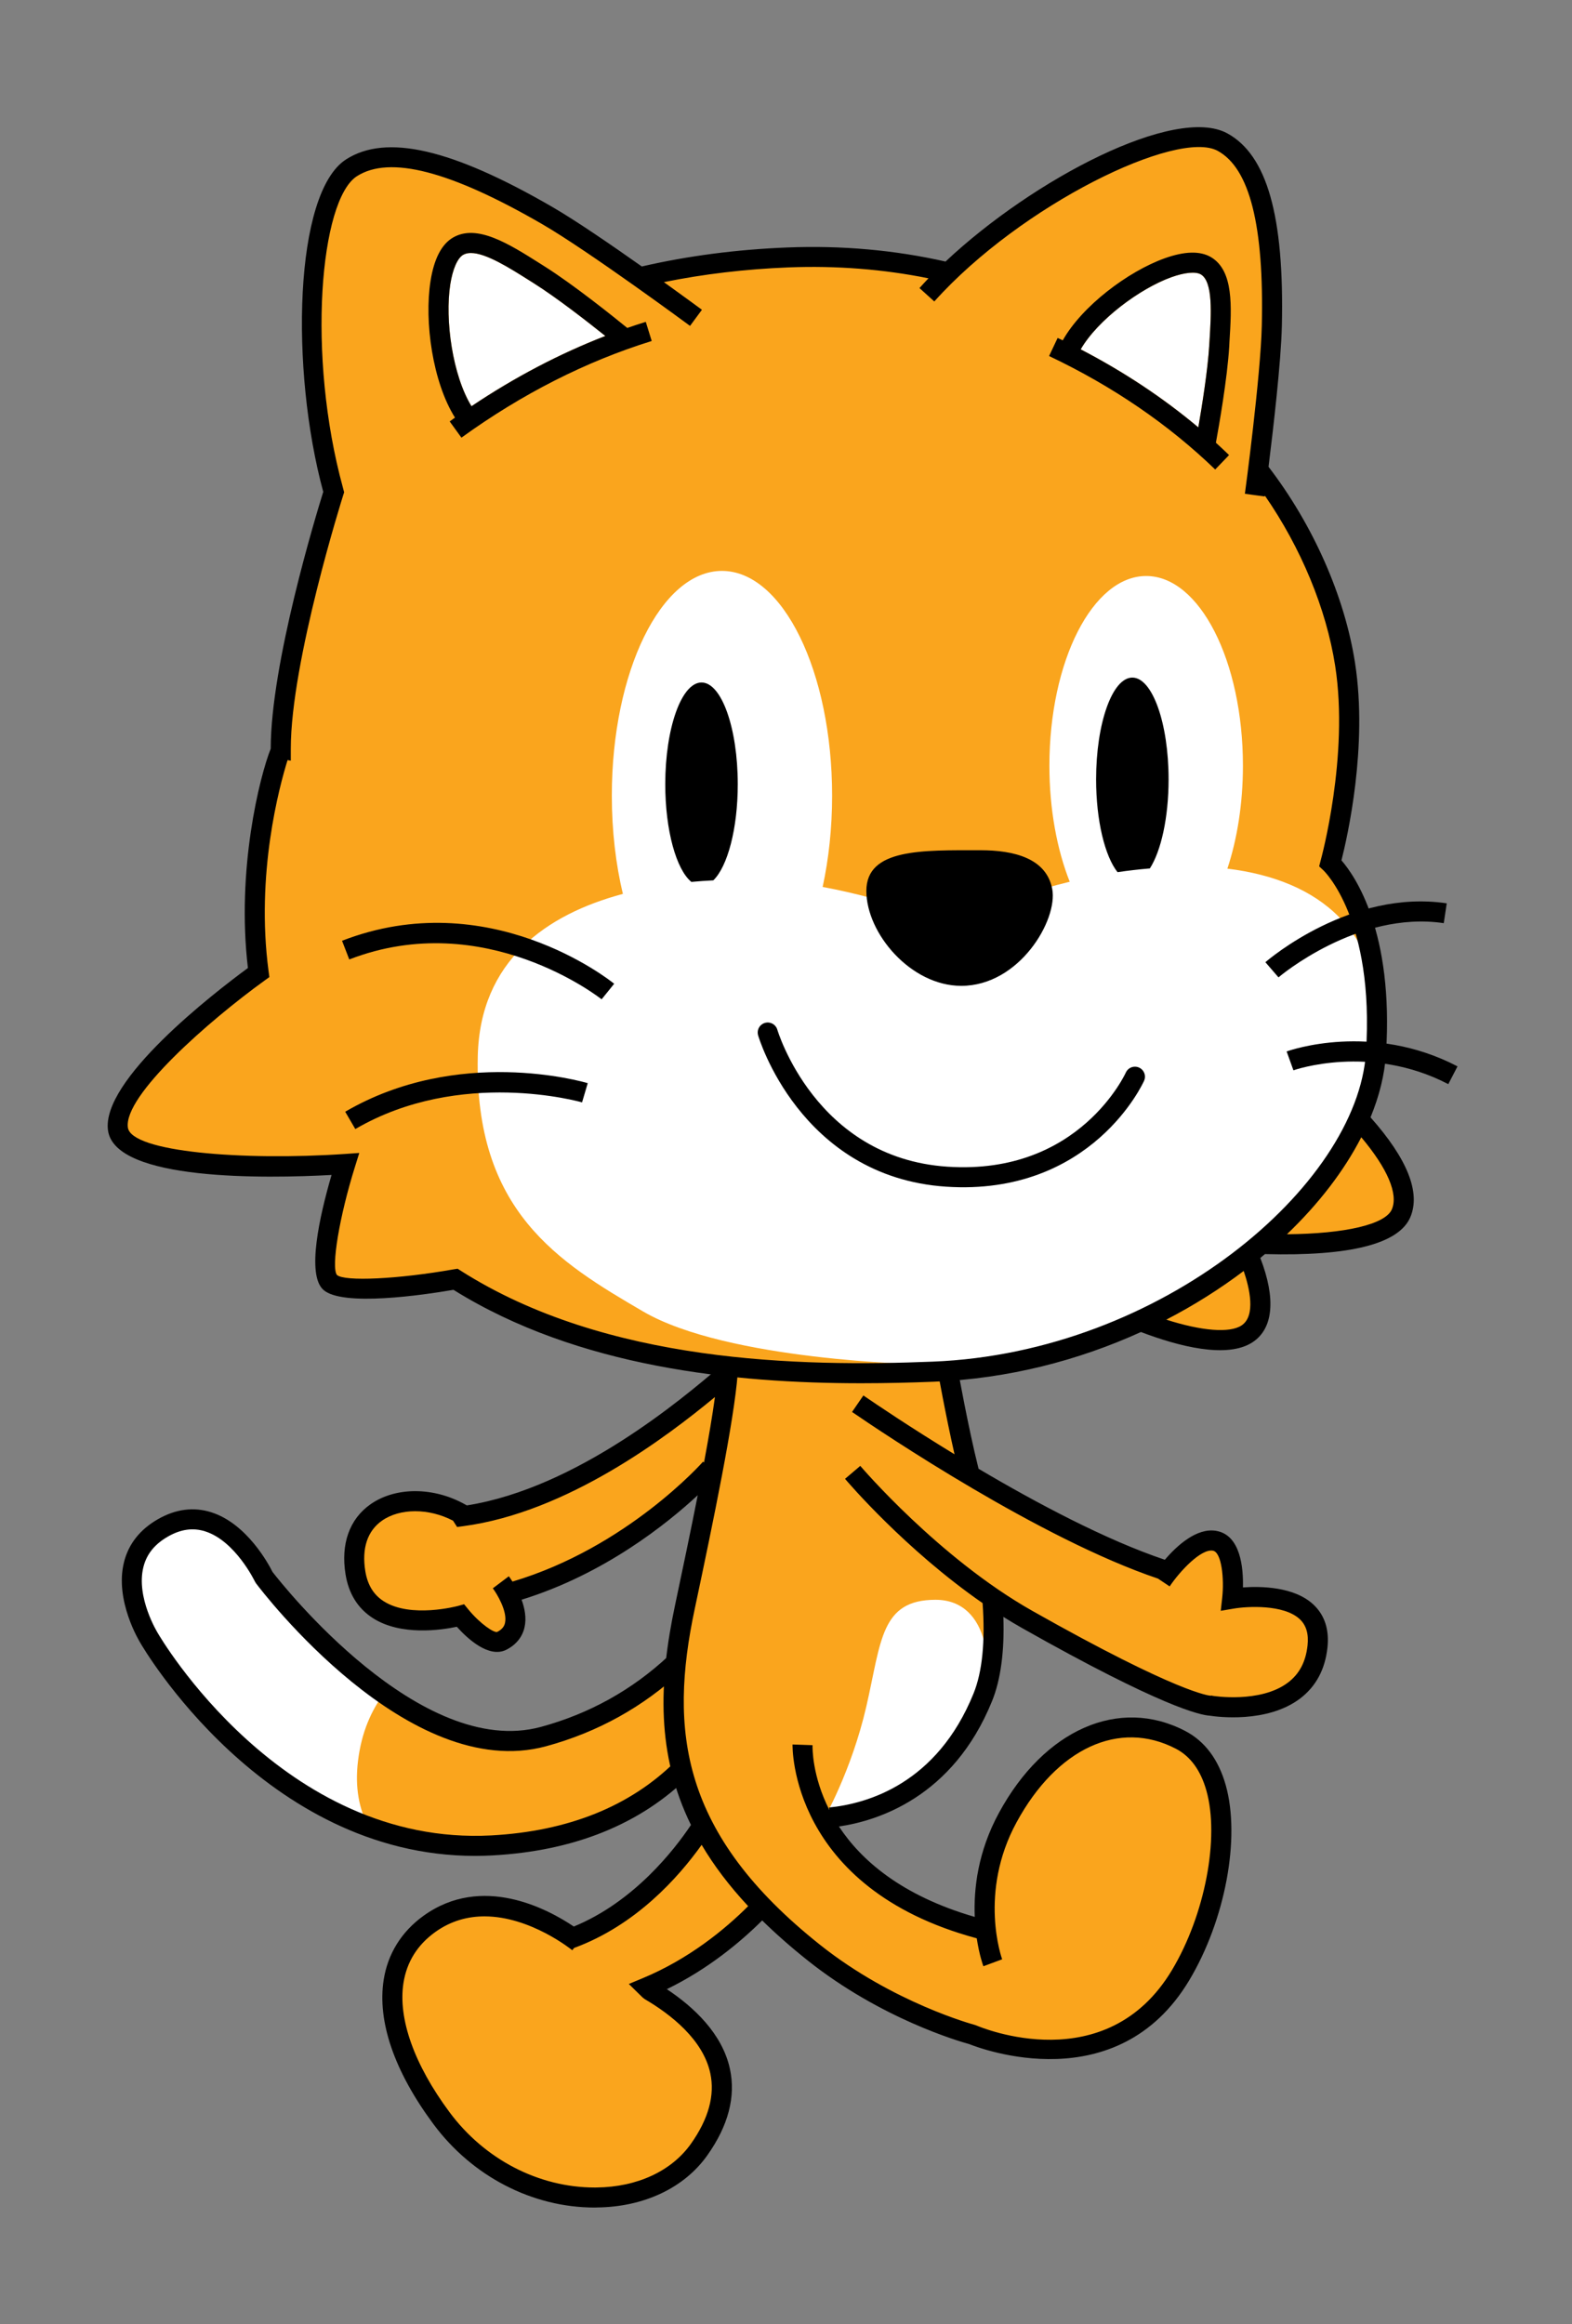 <?xml version="1.0" encoding="utf-8"?>
<!-- Generator: Adobe Illustrator 16.0.0, SVG Export Plug-In . SVG Version: 6.00 Build 0)  -->
<!DOCTYPE svg PUBLIC "-//W3C//DTD SVG 1.1//EN" "http://www.w3.org/Graphics/SVG/1.1/DTD/svg11.dtd">
<svg version="1.1" id="Layer_1" xmlns="http://www.w3.org/2000/svg" xmlns:xlink="http://www.w3.org/1999/xlink" x="0px" y="0px"
	 width="157px" height="232px" viewBox="0 0 157 232" enable-background="new 0 0 157 232" xml:space="preserve">
<rect x="0" y="0" width="157" height="232" fill="#808080" stroke="none"/>
<g id="Cat2.svg">
	<path id="tail" fill="#FAA51D" d="M68.154,176.545c-3.641,3.605-9.581,7.152-19.027,7.666
		c-21.811,1.186-34.209-20.656-34.209-20.656s-4.739-7.568,1.368-11.049c6.107-3.479,10.077,4.934,10.077,4.934
		s14.68,19.494,27.911,15.908c5.894-1.598,10.204-4.541,13.172-7.313"/>
	<path fill="#FFFFFF" d="M35.757,175.762c0.348-2.842,1.326-5.051,2.645-6.781c-6.812-4.785-11.844-11.395-11.844-11.395
		s-4.009-8.395-10.1-4.887c-6.09,3.506-1.317,11.053-1.317,11.053s7.743,13.48,21.664,18.607
		C35.88,180.613,35.425,178.455,35.757,175.762z"/>
	<path id="tailBorder" d="M47.439,185.257c-21.102,0-33.267-20.989-33.391-21.209c-0.087-0.137-2.633-4.266-1.662-8.122
		c0.458-1.818,1.604-3.263,3.405-4.289c1.767-1.005,3.548-1.234,5.3-0.683c3.587,1.134,5.767,5.235,6.126,5.956
		c0.992,1.283,14.77,18.727,26.795,15.473c4.837-1.313,9.127-3.693,12.75-7.081l1.366,1.462c-3.864,3.611-8.438,6.151-13.593,7.549
		c-13.73,3.731-28.355-15.453-28.972-16.271l-0.105-0.174c-0.019-0.04-1.958-4.06-4.976-5.009c-1.213-0.381-2.424-0.213-3.702,0.517
		c-1.328,0.757-2.131,1.751-2.456,3.04c-0.765,3.038,1.417,6.573,1.44,6.609c0.143,0.248,12.393,21.307,33.307,20.188
		c7.672-0.418,13.855-2.9,18.377-7.379l1.407,1.422c-4.88,4.833-11.5,7.51-19.676,7.953
		C48.594,185.241,48.013,185.257,47.439,185.257z"/>
	<path id="body" fill="#FAA51D" d="M68.4,160.426L68.4,160.426c1.031-4.859,1.924-9.482,2.581-13.438l-0.012-0.426
		c-1.518,1.733-9.33,9.5-20.285,12.492l-0.133,0.031c0.34,1.063,1.473,3.723-0.421,4.691c-1.479,0.764-4.142-2.51-4.142-2.51
		s-9.374,2.6-10.491-4.275c-1.116-6.877,5.701-8.609,10.451-5.957l0.683,0.072c11.473-1.838,22.927-11.395,26.044-14.041
		l7.104-0.887l14.854,0.506c0,0,1.013,6.021,2.073,9.998l-0.18,0.371c6.23,3.717,13.951,7.864,20.305,9.854l0.076-0.33
		c1.063-1.271,2.846-3.039,4.383-2.781c2.367,0.396,1.766,5.783,1.766,5.783s9.209-1.558,8.521,4.774
		c-0.824,7.588-10.658,5.903-10.658,5.903s-2.664,0.242-18.301-8.59c-1.201-0.679-2.375-1.418-3.511-2.188l0.008,0.313
		c0.268,3.611,0.078,7.045-0.967,9.625c-3.521,8.688-10.25,11.5-15.25,12l-0.655,0.22c2.218,4.03,6.78,8.655,16.155,11.03
		l0.008-0.537c-0.232-2.731,0.025-6.643,2.242-10.713c4.097-7.524,10.91-11.047,17.25-7.75c6.25,3.25,4.578,15.863,0,23.502
		c-7.104,11.847-20.797,5.918-20.797,5.918s-8.265-2.172-15.813-8.172c-1.937-1.537-3.64-3.065-5.128-4.59l-0.141,0.045
		c-2.183,2.271-6.161,5.808-11.441,8.004l0.31,0.306c4.683,2.741,10.481,8.058,4.936,15.883c-5.076,7.166-18.641,6.437-25.745-3.146
		c-5.952-8.025-6.616-15.469-1.206-19.363c5.667-4.082,12.276-0.059,14.297,1.383l0.165-0.063
		c6.604-2.563,10.913-8.199,12.703-10.949l0.128-0.213C70.166,182.216,64.975,174.773,68.4,160.426z"/>
	<path fill="#FFFFFF" d="M82.244,181.645c0,0,2.779-4.805,4.279-11.305s1.412-10.648,6.912-10.648s5.978,7.285,4.295,11.021
		c-1.451,3.223-3.125,5.295-5.34,7.244c-2.219,1.949-6.734,2.926-6.734,2.926L82.244,181.645z"/>
	<path id="bodyBorder" d="M59.401,220.359c-6.229,0-12.244-3.107-16.125-8.344c-3.891-5.248-5.605-10.221-4.958-14.377
		c0.405-2.604,1.778-4.815,3.971-6.396c5.855-4.223,12.432-0.678,15.018,1.066c6.021-2.471,10.052-7.673,11.7-10.138
		c-3.44-7.021-3.244-14.14-1.585-21.957c0.77-3.631,1.566-7.427,2.262-10.958c-3.048,2.829-9.33,7.885-17.592,10.43
		c0.314,0.854,0.505,1.834,0.292,2.766c-0.22,0.96-0.841,1.729-1.796,2.219c-1.756,0.904-3.919-1.12-4.963-2.284
		c-1.547,0.325-5.578,0.933-8.385-0.864c-1.496-0.959-2.415-2.43-2.729-4.366c-0.494-3.039,0.391-5.524,2.492-6.997
		c2.498-1.751,6.29-1.747,9.433,0.008l0.19,0.104c11.03-1.739,21.644-10.765,25.174-13.766l0.229-0.193l0.646,0.764l0.998,0.076
		c-0.369,4.726-2.41,14.6-4.295,23.481c-2.566,12.099-1.417,22.427,12.533,33.509c7.284,5.789,15.366,7.967,15.446,7.987
		l0.143,0.049c0.527,0.229,12.982,5.429,19.543-5.515c3.297-5.501,4.775-13.208,3.441-17.93c-0.569-2.015-1.596-3.418-3.045-4.172
		c-5.645-2.937-11.89-0.055-15.912,7.342c-3.836,7.041-1.465,13.608-1.439,13.676l-1.875,0.695
		c-0.041-0.108-0.414-1.143-0.662-2.789c-18.698-5.036-18.404-19.202-18.398-19.349l1.998,0.069
		c-0.008,0.246-0.049,3.064,1.678,6.467l-0.023-0.245c3.817-0.382,10.77-2.366,14.424-11.381c0.873-2.153,1.178-5.188,0.904-9.021
		c-7.717-5.349-13.461-12.076-13.738-12.405l1.523-1.293c0.078,0.092,7.859,9.206,17.193,14.478
		c14.599,8.244,17.674,8.456,17.798,8.463l0.129-0.014l0.052,0.023c0.051,0.01,4.771,0.771,7.54-1.318
		c1.142-0.861,1.779-2.075,1.957-3.707c0.125-1.152-0.127-2.011-0.771-2.619c-1.605-1.513-5.303-1.281-6.588-1.063l-1.309,0.223
		l0.146-1.316c0.205-1.855-0.049-4.537-0.935-4.688c-1.176-0.203-3.271,2.018-4.315,3.568l-1.164-0.779
		c-11.777-3.969-27.463-14.514-30.555-16.635l1.131-1.646c1.271,0.872,4.701,3.188,9.104,5.874
		c-0.896-3.938-1.665-8.253-1.674-8.305l1.969-0.352c0.012,0.063,1.045,5.875,2.104,10.099c5.781,3.419,12.72,7.108,18.604,9.085
		c1.231-1.436,3.19-3.213,5.126-2.885c2.443,0.408,2.725,3.703,2.674,5.646c1.809-0.131,5.143-0.08,7.049,1.719
		c1.117,1.053,1.586,2.495,1.393,4.291c-0.237,2.182-1.161,3.896-2.745,5.09c-3.294,2.484-8.317,1.813-9.005,1.703
		c-0.938-0.051-4.823-0.882-18.695-8.717c-0.646-0.365-1.291-0.751-1.923-1.146c0.116,3.445-0.265,6.269-1.127,8.4
		c-3.908,9.643-11.493,11.973-15.294,12.523c2.191,3.332,6.214,6.898,13.563,9.027c-0.117-2.807,0.312-6.525,2.426-10.404
		c4.521-8.312,11.996-11.59,18.59-8.159c1.961,1.021,3.322,2.837,4.049,5.401c1.492,5.278-0.042,13.479-3.65,19.5
		c-7.184,11.979-20.818,6.818-21.976,6.354c-0.86-0.232-8.761-2.491-16.116-8.338c-1.69-1.344-3.202-2.678-4.552-4.002
		c-2.192,2.178-5.418,4.863-9.523,6.861c2.665,1.767,5.538,4.422,6.302,7.963c0.596,2.767-0.162,5.664-2.253,8.615
		c-2.31,3.264-6.333,5.162-11.036,5.213C59.537,220.359,59.469,220.359,59.401,220.359z M48.388,191.293
		c-1.638,0-3.335,0.424-4.93,1.573c-1.774,1.276-2.838,2.987-3.164,5.081c-0.554,3.563,1.075,8.139,4.589,12.878
		c3.505,4.728,8.921,7.534,14.519,7.534c0.06,0,0.121,0,0.181-0.002c4.055-0.043,7.49-1.635,9.426-4.367
		c1.754-2.477,2.403-4.844,1.93-7.038c-0.727-3.372-3.966-5.888-6.556-7.403l-0.195-0.15l-1.386-1.358l1.393-0.579
		c4.602-1.915,8.186-4.855,10.526-7.188c-1.91-2.047-3.44-4.082-4.646-6.121c-2.331,3.271-6.578,8.029-12.732,10.291l-0.19,0.229
		C57.096,194.627,52.978,191.293,48.388,191.293z M46.351,160.137l0.413,0.506c1.189,1.455,2.615,2.402,2.909,2.25
		c0.568-0.291,0.707-0.646,0.762-0.888c0.265-1.155-0.815-2.928-1.215-3.458l1.598-1.203c0.049,0.065,0.188,0.254,0.364,0.53
		c11.428-3.396,18.958-11.882,19.035-11.97l0.096,0.082c0.458-2.457,0.839-4.691,1.091-6.534
		c-4.789,3.959-14.743,11.508-25.122,12.889l-0.63,0.084l-0.405-0.63c-2.408-1.255-5.294-1.264-7.096-0.001
		c-1.459,1.022-2.036,2.767-1.666,5.04c0.223,1.37,0.821,2.352,1.831,3c2.706,1.736,7.36,0.488,7.407,0.477L46.351,160.137z"/>
	<path id="Face" fill="#FAA51D" d="M135.281,112.25c1.297-2.65,2.082-5.299,2.248-7.826c0.92-14.047-4.557-18.98-4.557-18.98
		s2.932-10.48,1.471-19.854c-0.941-6.037-3.873-13.295-8.729-19.479l0.056-0.061c0.473-3.776,1.272-10.64,1.354-14.244
		c0.213-9.257-0.938-16.173-4.938-18.345c-4.375-2.379-18.428,4.42-27.352,13.009l-0.174-0.027
		c-4.91-1.146-10.209-1.688-15.861-1.464c-5.785,0.229-10.715,1.011-14.723,1.956l-0.094,0.02c-3.127-2.213-6.852-4.776-9.217-6.146
		c-8.494-4.918-15.512-7.373-19.566-4.771c-4.461,2.864-5.299,19.52-1.814,32.213l0.039,0.151c0,0-5.287,16.646-5.287,25.628
		c0,0-3.97,10.41-2.003,22.767l-4.304,3.96c0,0-11.045,8.021-9.711,12.249c1.336,4.23,9.732,3.493,9.732,3.493l11.87,0.049
		l1.104-0.062c0,0-3.428,10.146-1.525,11.804c1.904,1.66,9.889,0,9.889,0l3.764-0.384c13.187,9.01,29.268,9.992,46.594,9.304
		c7.079-0.28,13.834-2.132,19.836-4.961c1.006,0.433,8.547,3.56,11.48,1.606c2.945-1.953,0.119-7.922-0.26-8.688
		c0.201-0.166,0.401-0.33,0.604-0.498l3.902-0.589l7.572-0.355c0,0,2.82-1.123,3.471-3.84
		C140.516,118.4,137.811,115.018,135.281,112.25z"/>
	<path id="Mask" fill="#FFFFFF" d="M122.583,86.708c0.978-2.961,1.552-6.483,1.552-10.273c0-10.46-4.326-18.938-9.664-18.938
		c-5.337,0-9.664,8.479-9.664,18.938c0,4.368,0.762,8.378,2.029,11.582c-6.824,1.666-12.197,4.062-12.197,4.062
		s-5.949-2.338-12.479-3.543c0.605-2.785,0.945-5.865,0.945-9.109c0-12.395-4.924-22.438-11-22.438c-6.075,0-11,10.047-11,22.438
		c0,3.518,0.397,6.841,1.104,9.803c-7.671,2.052-14.276,6.688-14.492,16.205c-0.352,15.465,8.084,20.562,16.52,25.482
		c8.436,4.922,27.768,5.271,27.768,5.271c13.531-0.521,19.507-3.688,25.658-7.022c6.149-3.34,20.032-13.708,20.209-25.66
		C138.027,92.906,131.824,87.845,122.583,86.708z"/>
	<path id="Eyes_1_" d="M114.84,86.687c-1.099,0.092-2.177,0.219-3.23,0.372c-1.26-1.59-2.139-5.136-2.139-9.264
		c0-5.609,1.62-10.158,3.62-10.158c1.998,0,3.619,4.549,3.619,10.158C116.71,81.624,115.954,84.955,114.84,86.687z M73.682,78.283
		c0-5.609-1.621-10.157-3.619-10.157c-2,0-3.621,4.548-3.621,10.157c0,4.625,1.103,8.523,2.609,9.751
		c0.736-0.068,1.469-0.123,2.191-0.156C72.661,86.502,73.682,82.731,73.682,78.283z"/>
	<path id="Nose" d="M97.93,84.872c-5.803,0-11.404-0.193-11.404,4.061c0,4.252,4.445,9.476,9.478,9.476
		c5.802,0,9.666-6.575,9.086-9.667C104.504,85.645,101.217,84.872,97.93,84.872"/>
	<path id="Ears" fill="#FFFFFF" d="M60.457,33.538c-4.585,1.777-9.061,4.124-13.368,7.013c-1.878-3.051-2.678-8.607-2.114-12.183
		c0.236-1.499,0.712-2.592,1.273-2.923c0.221-0.13,0.484-0.189,0.782-0.189c1.504,0,3.867,1.494,5.83,2.734l0.458,0.289
		C55.597,29.713,58.703,32.135,60.457,33.538z M119.934,27.394c-0.518-0.307-1.617-0.199-2.953,0.28
		c-3.182,1.147-7.369,4.289-9.049,7.198c4.293,2.229,8.229,4.837,11.746,7.788c0.364-2.103,0.941-5.692,1.092-8.188l0.03-0.497
		C120.962,31.369,121.164,28.124,119.934,27.394z"/>
	<path id="Mouth" fill="none" stroke="#000000" stroke-width="2" stroke-linecap="round" d="M76.674,103.067
		c0,0,3.947,13.462,17.875,14.39c13.928,0.93,18.801-9.98,18.801-9.98"/>
	<path id="FaceBorder" d="M86.004,138.076c-12.645,0-28.272-1.566-40.715-9.326c-3.011,0.518-11.097,1.709-12.997-0.001
		c-1.688-1.519-0.385-7.339,0.821-11.464c-6.534,0.355-21.576,0.622-22.323-4.417c-0.747-5.026,10.608-13.774,13.97-16.242
		c-1.166-9.809,1.177-19.133,2.277-21.89c0.005-8.501,4.529-23.34,5.246-25.639c-3.309-12.185-2.918-29.847,2.276-33.183
		c4.014-2.578,10.563-1.069,20.608,4.747c2.319,1.342,5.872,3.776,8.932,5.938c4.602-1.061,9.499-1.699,14.562-1.897
		c5.397-0.214,10.704,0.26,15.771,1.406c8.799-8.267,22.951-15.618,28.133-12.801c3.979,2.161,5.709,8.277,5.457,19.246
		c-0.084,3.579-0.851,10.195-1.33,14.042c4.457,5.813,7.6,12.914,8.637,19.563c1.303,8.358-0.766,17.405-1.354,19.724
		c1.354,1.554,5.242,7.153,4.445,19.331c-0.136,2.063-0.664,4.188-1.542,6.32c3.683,4.147,5.019,7.501,3.976,9.964
		c-1.139,2.677-6.031,3.911-14.521,3.687c-0.15,0.131-0.309,0.26-0.461,0.387c1.566,4.06,1.303,7.035-0.764,8.404
		c-2.559,1.693-7.469,0.394-11.159-1.013c-6.21,2.825-13.248,4.668-20.697,4.963C90.986,138.014,88.557,138.076,86.004,138.076z
		 M45.704,126.646l0.328,0.209c14.523,9.228,33.856,9.594,47.135,9.064c22.897-0.906,42.388-17.613,43.255-30.844
		c0.871-13.294-4.182-18.132-4.232-18.18l-0.443-0.415l0.154-0.595c0.029-0.103,2.854-10.387,1.445-19.429
		c-0.89-5.707-3.414-11.775-7.021-16.986c-0.01,0.042-0.014,0.071-0.016,0.089l-1.979-0.269c0.02-0.117,1.578-11.766,1.689-16.792
		c0.23-9.999-1.213-15.704-4.41-17.443c-4.018-2.181-19.608,5.359-28.297,15.036l-1.483-1.336c0.291-0.324,0.594-0.648,0.901-0.974
		c-4.515-0.911-9.209-1.275-13.987-1.089c-4.301,0.17-8.472,0.664-12.437,1.47c2.101,1.507,3.639,2.644,3.798,2.759l-1.188,1.609
		c-0.101-0.075-10.133-7.472-14.747-10.146c-9.198-5.324-15.257-6.891-18.525-4.794c-3.686,2.367-5.021,17.877-1.39,31.108
		l0.115,0.441l-0.087,0.274c-0.052,0.165-5.24,16.604-5.24,25.326v1.192l-0.322-0.059c-0.815,2.613-3.191,11.363-1.897,21.068
		l0.079,0.593l-0.485,0.351c-5.525,3.985-14.115,11.495-13.643,14.678c0.359,2.427,11.487,3.316,21.65,2.628l1.459-0.101
		l-0.437,1.396c-1.552,4.96-2.391,9.998-1.796,10.781c0.754,0.674,6.108,0.422,11.676-0.563L45.704,126.646z M116.479,131.729
		c3.537,1.133,6.336,1.361,7.521,0.576c1.463-0.972,0.771-3.798,0.212-5.436C121.855,128.648,119.264,130.288,116.479,131.729z
		 M135.955,113.523c-1.708,3.333-4.238,6.633-7.424,9.68c5.812-0.047,9.837-0.979,10.479-2.488
		C139.66,119.177,138.579,116.645,135.955,113.523z M121.366,46.867c-4.675-4.511-10.257-8.323-16.591-11.328l0.854-1.807
		c0.17,0.079,0.344,0.16,0.512,0.242c1.938-3.441,6.524-6.874,10.156-8.183c2.008-0.722,3.569-0.761,4.651-0.12
		c2.278,1.354,2.06,4.95,1.843,8.428l-0.025,0.493c-0.193,3.211-1.033,7.982-1.33,9.602c0.442,0.403,0.887,0.815,1.314,1.231
		L121.366,46.867z M107.932,34.873c4.293,2.229,8.229,4.837,11.746,7.788c0.364-2.103,0.941-5.692,1.092-8.188l0.03-0.497
		c0.162-2.605,0.364-5.853-0.866-6.583c-0.518-0.307-1.617-0.199-2.953,0.28C113.799,28.821,109.611,31.963,107.932,34.873z
		 M46.084,43.688l-1.172-1.62c0.176-0.127,0.353-0.253,0.529-0.38c-2.228-3.543-3.082-9.578-2.443-13.632
		c0.348-2.207,1.099-3.665,2.231-4.333c2.389-1.411,5.595,0.616,8.697,2.576l0.455,0.288c2.903,1.827,6.941,5.069,8.266,6.148
		c0.614-0.214,1.23-0.414,1.849-0.606l0.593,1.91C58.51,36.081,52.116,39.327,46.084,43.688z M47.029,25.255
		c-0.298,0-0.562,0.059-0.782,0.189c-0.561,0.331-1.037,1.424-1.273,2.923c-0.563,3.574,0.236,9.132,2.114,12.183
		c4.308-2.889,8.783-5.234,13.368-7.013c-1.754-1.403-4.86-3.825-7.14-5.259l-0.458-0.289
		C50.896,26.749,48.533,25.255,47.029,25.255z"/>
	<path id="WhiskerBorder" d="M35.485,112.703l-1.008-1.729c11.271-6.575,23.698-3.007,24.222-2.852l-0.567,1.918
		C58.011,110.007,45.992,106.572,35.485,112.703z M144.645,108.219c-7.799-4.062-15.391-1.408-15.467-1.38l-0.678-1.882
		c0.343-0.123,8.499-2.976,17.066,1.489L144.645,108.219z M60.085,99.753c-0.116-0.093-11.688-9.215-25.202-3.98l-0.722-1.865
		c14.612-5.659,26.673,3.881,27.18,4.291L60.085,99.753z M127.686,97.562l-1.308-1.514c0.345-0.299,8.567-7.306,18.112-5.876
		l-0.297,1.979C135.575,90.865,127.764,97.496,127.686,97.562z"/>
</g>
</svg>
